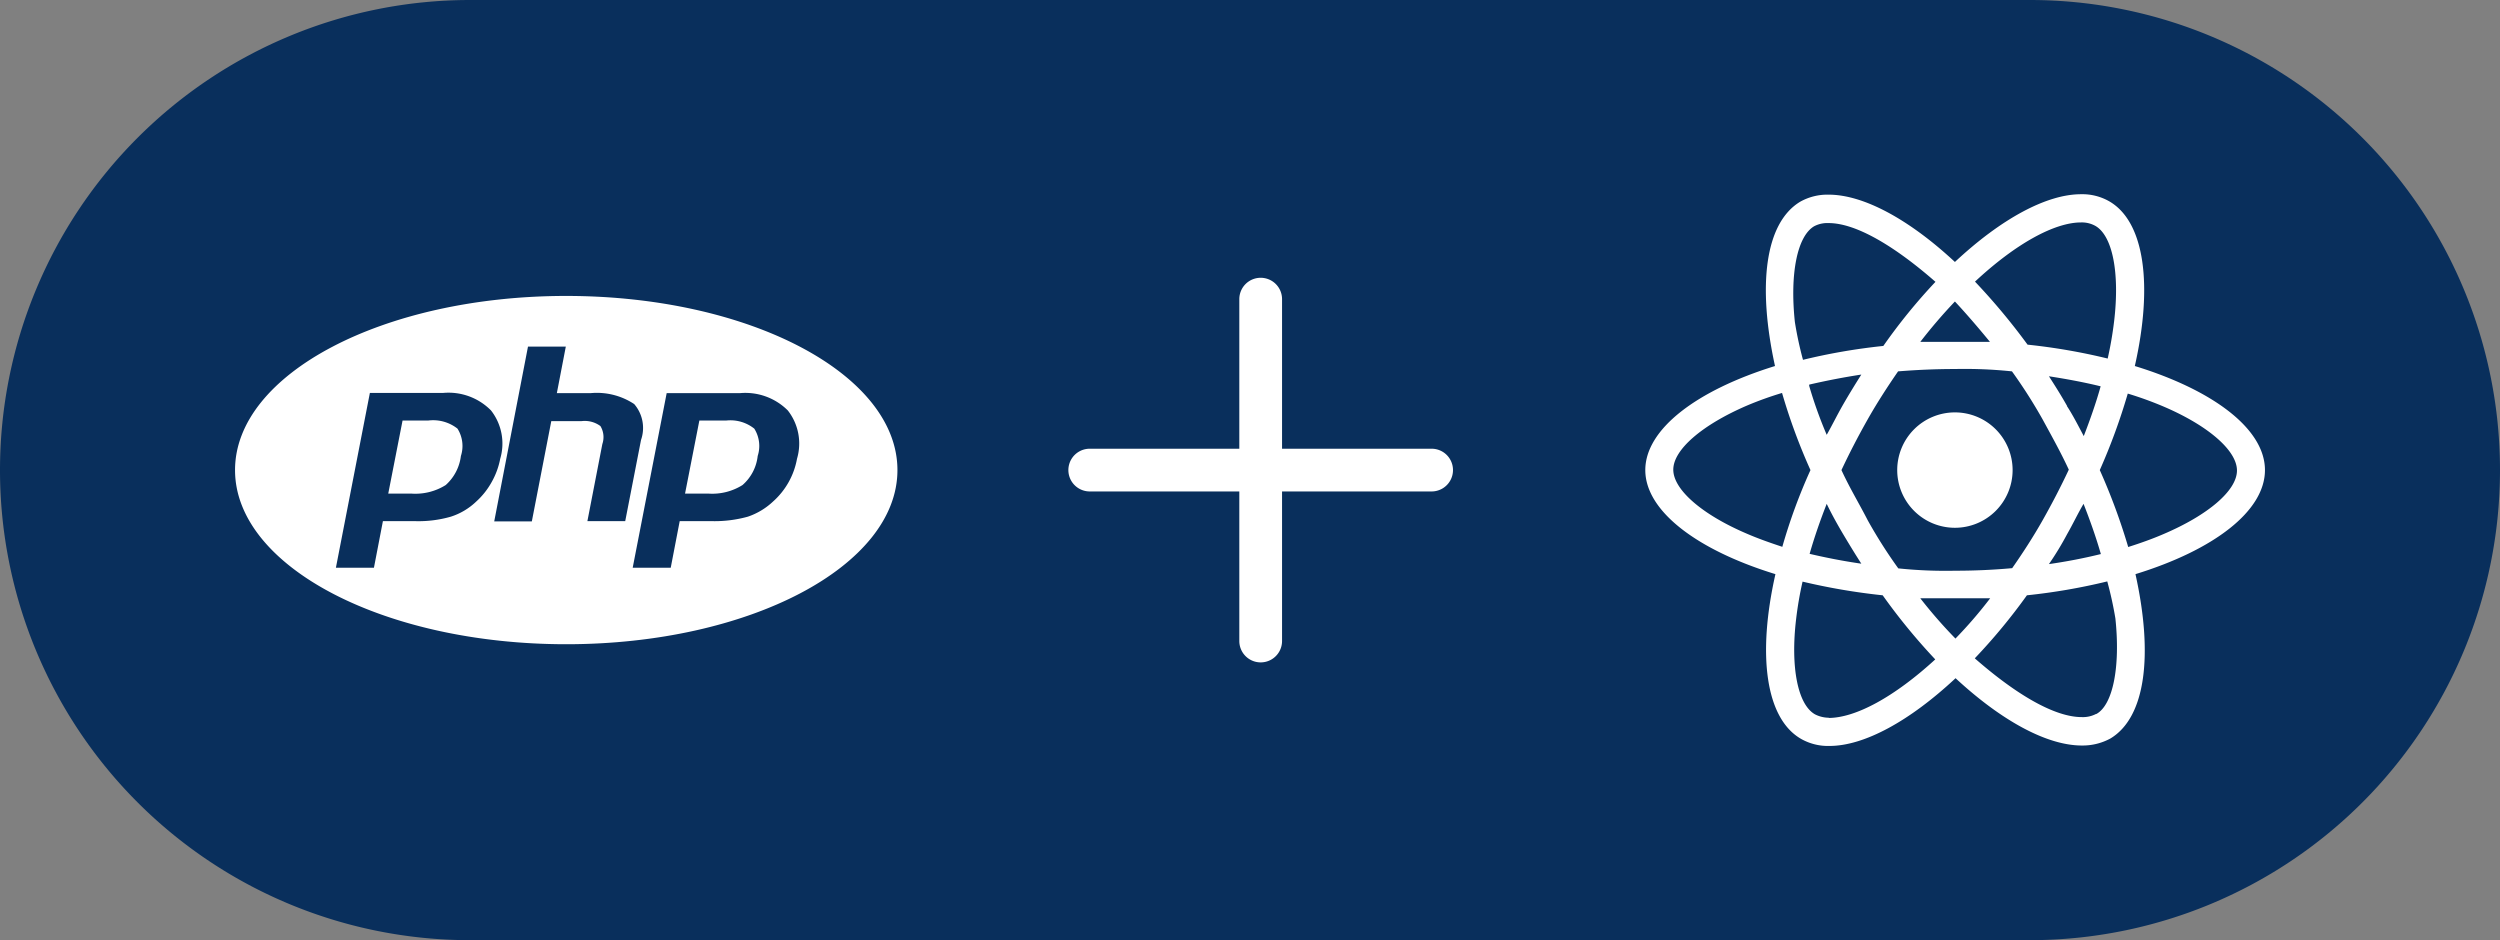 <svg xmlns="http://www.w3.org/2000/svg" xmlns:xlink="http://www.w3.org/1999/xlink" viewBox="0 0 117 44"><rect x="0" y="0" width="117" height="44" fill="#808080" stroke="none"/><defs><style>.cls-1{fill:none;}.cls-2{fill:#092f5c;}.cls-3{fill:#fff;}.cls-4{clip-path:url(#clip-path);}</style><clipPath id="clip-path"><rect class="cls-1" x="47" y="10" width="24" height="24"/></clipPath></defs><title>react-js</title><g id="Layer_2" data-name="Layer 2"><g id="Layer_5" data-name="Layer 5"><g id="Layer_3" data-name="Layer 3"><path class="cls-2" d="M22,0H95a22,22,0,0,1,22,22h0A22,22,0,0,1,95,44H22A22,22,0,0,1,0,22H0A22,22,0,0,1,22,0Z"/></g><g id="layer"><path id="php" class="cls-3" d="M20.05,19.68H18.84l-.67,3.42h1.08a2.67,2.67,0,0,0,1.61-.4,2.18,2.18,0,0,0,.71-1.36,1.52,1.52,0,0,0-.16-1.28A1.84,1.84,0,0,0,20.05,19.68Zm6.45-5.83C17.94,13.85,11,17.5,11,22s6.94,8.15,15.5,8.15S42,26.5,42,22,35.06,13.85,26.5,13.85Zm-4.21,9.62a3.07,3.07,0,0,1-1.19.71,5.48,5.48,0,0,1-1.66.21H17.92l-.42,2.18H15.72l1.59-8.18h3.42a2.79,2.79,0,0,1,2.25.82,2.51,2.51,0,0,1,.43,2.26,3.58,3.58,0,0,1-.4,1.09A3.53,3.53,0,0,1,22.29,23.47Zm5.2.92.7-3.61a1,1,0,0,0-.09-.84,1.23,1.23,0,0,0-.89-.23H25.8l-.91,4.69H23.13l1.58-8.18h1.77l-.42,2.18h1.57a3.16,3.16,0,0,1,2.05.51A1.71,1.71,0,0,1,30,20.59l-.74,3.8Zm9.81-2.92a3.51,3.51,0,0,1-1.12,2,3.24,3.24,0,0,1-1.18.71,5.82,5.82,0,0,1-1.66.21H31.81l-.42,2.18H29.61L31.2,18.4h3.42a2.81,2.81,0,0,1,2.25.81A2.51,2.51,0,0,1,37.3,21.47ZM34,19.68H32.73l-.67,3.42h1.09a2.66,2.66,0,0,0,1.6-.4,2.11,2.11,0,0,0,.71-1.36,1.52,1.52,0,0,0-.16-1.28A1.79,1.79,0,0,0,34,19.68Z"/><g id="plus"><g class="cls-4"><path class="cls-3" d="M59,13a1,1,0,0,0-1,1v7H51a1,1,0,0,0,0,2h7v7a1,1,0,0,0,2,0V23h7a1,1,0,0,0,0-2H60V14A1,1,0,0,0,59,13Z"/></g></g><g id="react_JS" data-name="react JS"><path class="cls-3" d="M106,22c0-1.92-2.41-3.74-6.09-4.87.85-3.76.47-6.75-1.2-7.71a2.54,2.54,0,0,0-1.32-.33h0c-1.62,0-3.75,1.16-5.9,3.17-2.15-2-4.28-3.15-5.91-3.15h0a2.6,2.6,0,0,0-1.33.33c-1.66,1-2,3.94-1.18,7.69C79.39,18.27,77,20.09,77,22s2.41,3.74,6.09,4.87c-.85,3.76-.47,6.75,1.2,7.71a2.55,2.55,0,0,0,1.33.33c1.62,0,3.75-1.16,5.9-3.17,2.16,2,4.28,3.15,5.91,3.15a2.72,2.72,0,0,0,1.34-.33c1.66-1,2-3.94,1.17-7.69C103.61,25.74,106,23.92,106,22ZM97.39,10.41h0a1.3,1.3,0,0,1,.67.16c.81.46,1.15,2.21.88,4.47a17.1,17.1,0,0,1-.3,1.74,28,28,0,0,0-3.75-.65,30.27,30.27,0,0,0-2.46-2.95C94.35,11.39,96.16,10.41,97.39,10.41ZM86.26,25c.28.47.56.93.85,1.38-.84-.12-1.65-.28-2.42-.46.22-.77.49-1.55.8-2.34C85.73,24.08,86,24.56,86.26,25Zm-1.59-7c.78-.18,1.59-.34,2.44-.47-.29.46-.58.93-.85,1.4s-.53,1-.77,1.42a20.1,20.1,0,0,1-.82-2.29Zm1.51,4c.37-.79.78-1.58,1.22-2.36s.94-1.55,1.43-2.26c.88-.07,1.77-.11,2.67-.11a21.28,21.28,0,0,1,2.66.11,23.79,23.79,0,0,1,1.43,2.24c.43.79.86,1.56,1.23,2.36-.37.79-.78,1.58-1.22,2.36s-.94,1.55-1.43,2.25q-1.32.12-2.67.12a21.36,21.36,0,0,1-2.66-.11,22.73,22.73,0,0,1-1.43-2.25C87,23.55,86.55,22.81,86.18,22Zm10.56,3c.27-.47.52-1,.77-1.42.31.79.59,1.58.81,2.35-.77.19-1.59.35-2.43.47A14,14,0,0,0,96.74,25Zm0-6c-.27-.48-.56-.94-.85-1.39.84.13,1.65.28,2.42.47-.21.76-.49,1.55-.79,2.33-.26-.49-.52-1-.79-1.41Zm-3.6-3H89.87a24.43,24.43,0,0,1,1.62-1.89c.55.59,1.09,1.22,1.64,1.89ZM84.9,10.59a1.33,1.33,0,0,1,.68-.15h0c1.23,0,3,1,5,2.75a26.53,26.53,0,0,0-2.44,3,28.15,28.15,0,0,0-3.76.65A17,17,0,0,1,84,15.07C83.76,12.81,84.11,11.06,84.9,10.59Zm-1.49,15c-.58-.19-1.14-.39-1.65-.61-2.09-.89-3.45-2.06-3.45-3s1.36-2.1,3.45-3a16,16,0,0,1,1.64-.59A27.4,27.4,0,0,0,84.73,22a25.88,25.88,0,0,0-1.32,3.6Zm2.2,8a1.44,1.44,0,0,1-.67-.16c-.81-.46-1.15-2.22-.88-4.47a16.63,16.63,0,0,1,.3-1.74,29.67,29.67,0,0,0,3.75.64,28.22,28.22,0,0,0,2.46,3c-1.92,1.76-3.73,2.74-5,2.74Zm5.9-3.71A22.52,22.52,0,0,1,89.87,28h3.27a20.83,20.83,0,0,1-1.63,1.89Zm6.59,3.53a1.33,1.33,0,0,1-.68.15c-1.23,0-3-1-5-2.75a27.48,27.48,0,0,0,2.44-2.95,28.15,28.15,0,0,0,3.76-.65A17.23,17.23,0,0,1,99,28.94c.24,2.25-.11,4.06-.9,4.48ZM101.24,25c-.51.22-1.07.42-1.64.6A28.76,28.76,0,0,0,98.27,22a28.38,28.38,0,0,0,1.31-3.58,16.44,16.44,0,0,1,1.66.6c2.09.89,3.45,2.06,3.45,3S103.33,24.11,101.24,25Z"/><path class="cls-3" d="M91.49,24.7a2.7,2.7,0,1,0-2.7-2.7h0A2.7,2.7,0,0,0,91.49,24.7Z"/></g></g></g></g></svg>
